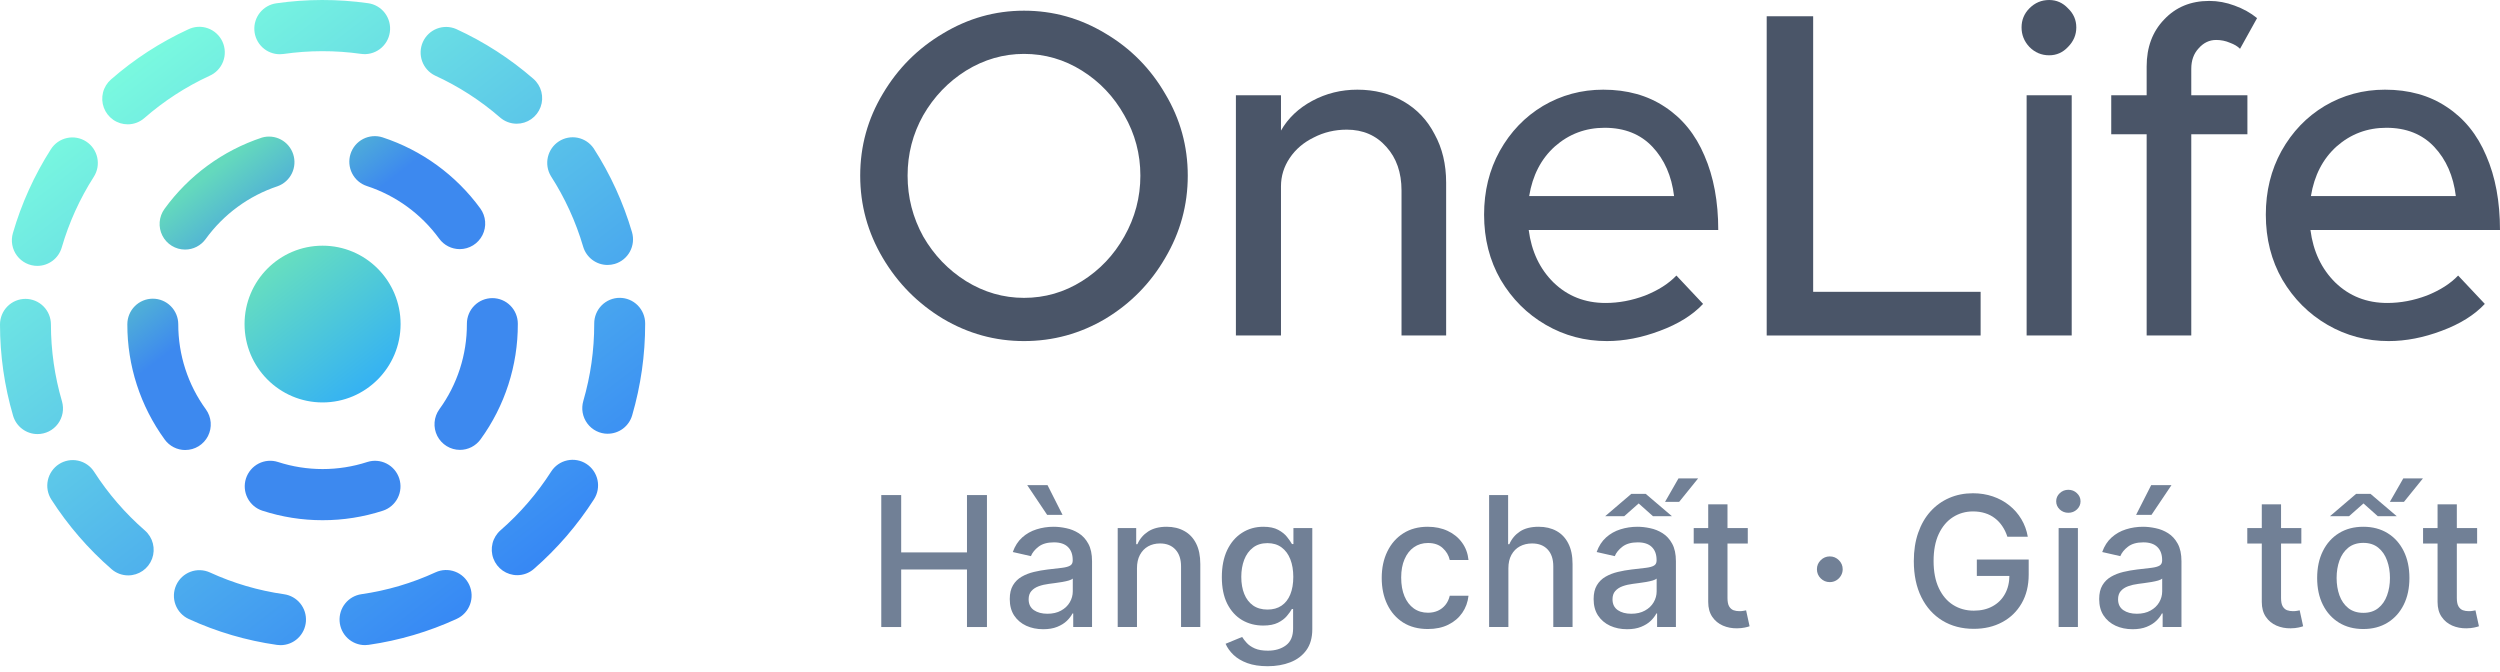 <svg width="186" height="50" viewBox="0 0 186 50" fill="none" xmlns="http://www.w3.org/2000/svg">
<path d="M20.869 48C20.779 48 20.69 47.993 20.601 47.98C18.334 47.658 16.125 47.009 14.043 46.053C13.586 45.843 13.232 45.459 13.057 44.987C12.882 44.514 12.901 43.992 13.11 43.533C13.318 43.074 13.699 42.718 14.169 42.541C14.639 42.364 15.159 42.382 15.616 42.59C17.368 43.394 19.226 43.94 21.133 44.211C21.608 44.278 22.041 44.524 22.343 44.898C22.645 45.273 22.794 45.748 22.761 46.229C22.727 46.71 22.513 47.16 22.162 47.489C21.811 47.818 21.349 48 20.869 48ZM27.155 47.996C26.676 47.996 26.215 47.813 25.864 47.485C25.514 47.156 25.3 46.707 25.267 46.227C25.233 45.746 25.382 45.271 25.683 44.897C25.984 44.522 26.415 44.276 26.889 44.208C28.796 43.935 30.653 43.387 32.404 42.581C32.861 42.371 33.382 42.352 33.853 42.528C34.324 42.703 34.706 43.06 34.916 43.519C35.125 43.978 35.145 44.502 34.969 44.975C34.794 45.448 34.44 45.832 33.983 46.042C31.901 47 29.693 47.651 27.427 47.976C27.338 47.989 27.248 47.996 27.158 47.996H27.155ZM9.537 42.809C9.082 42.809 8.641 42.644 8.298 42.344C6.568 40.84 5.06 39.096 3.82 37.166C3.685 36.955 3.592 36.721 3.548 36.475C3.503 36.229 3.507 35.977 3.56 35.732C3.612 35.488 3.712 35.256 3.854 35.051C3.995 34.845 4.176 34.669 4.385 34.534C4.594 34.398 4.827 34.306 5.072 34.261C5.317 34.216 5.568 34.22 5.811 34.273C6.055 34.325 6.285 34.426 6.49 34.568C6.695 34.71 6.869 34.891 7.004 35.102C8.05 36.728 9.32 38.197 10.777 39.465C11.07 39.719 11.278 40.057 11.374 40.433C11.47 40.809 11.449 41.206 11.314 41.57C11.179 41.934 10.936 42.248 10.619 42.469C10.301 42.69 9.923 42.809 9.537 42.809ZM38.482 42.793C38.096 42.793 37.719 42.674 37.402 42.453C37.085 42.232 36.842 41.919 36.707 41.555C36.572 41.192 36.551 40.796 36.646 40.42C36.741 40.044 36.948 39.706 37.24 39.452C38.696 38.183 39.965 36.712 41.008 35.083C41.28 34.658 41.709 34.36 42.2 34.253C42.691 34.146 43.205 34.239 43.627 34.512C44.05 34.786 44.347 35.216 44.454 35.71C44.56 36.203 44.467 36.719 44.195 37.143C42.957 39.076 41.451 40.821 39.723 42.327C39.379 42.628 38.938 42.793 38.481 42.793H38.482ZM2.79 32.295C2.381 32.295 1.982 32.162 1.655 31.915C1.327 31.669 1.088 31.323 0.973 30.928C0.328 28.724 0.001 26.438 0 24.14C0 23.635 0.2 23.151 0.555 22.794C0.91 22.437 1.392 22.236 1.895 22.236C2.397 22.236 2.879 22.437 3.235 22.794C3.59 23.151 3.789 23.635 3.789 24.14C3.791 26.076 4.067 28.001 4.611 29.859C4.693 30.143 4.708 30.442 4.656 30.733C4.603 31.024 4.483 31.298 4.307 31.535C4.13 31.771 3.901 31.963 3.638 32.095C3.374 32.227 3.084 32.295 2.79 32.295ZM45.217 32.272C44.923 32.272 44.632 32.203 44.369 32.071C44.105 31.939 43.876 31.747 43.7 31.51C43.523 31.273 43.404 30.998 43.351 30.707C43.299 30.416 43.315 30.117 43.398 29.833C43.938 27.974 44.212 26.047 44.21 24.11V24.07C44.209 23.82 44.257 23.573 44.352 23.341C44.446 23.11 44.585 22.9 44.76 22.722C44.935 22.545 45.144 22.404 45.373 22.307C45.603 22.21 45.849 22.16 46.098 22.159H46.105C46.606 22.159 47.087 22.359 47.442 22.714C47.797 23.07 47.998 23.552 48 24.055V24.11C48.002 26.408 47.676 28.694 47.034 30.899C46.919 31.294 46.68 31.641 46.353 31.888C46.025 32.135 45.627 32.269 45.217 32.269V32.272ZM2.779 19.782C2.485 19.782 2.194 19.713 1.931 19.581C1.668 19.449 1.439 19.257 1.262 19.021C1.085 18.784 0.966 18.51 0.913 18.219C0.861 17.928 0.876 17.629 0.959 17.345C1.6 15.137 2.553 13.034 3.789 11.099C4.061 10.674 4.489 10.375 4.98 10.268C5.224 10.214 5.475 10.21 5.72 10.254C5.964 10.298 6.198 10.391 6.408 10.526C6.617 10.661 6.798 10.836 6.94 11.041C7.082 11.247 7.182 11.478 7.235 11.722C7.288 11.966 7.293 12.219 7.249 12.465C7.205 12.711 7.113 12.946 6.978 13.156C5.937 14.784 5.134 16.554 4.594 18.411C4.479 18.806 4.241 19.153 3.914 19.4C3.586 19.647 3.188 19.781 2.779 19.782ZM45.203 19.713C44.794 19.713 44.396 19.58 44.069 19.334C43.741 19.088 43.502 18.742 43.386 18.348C42.84 16.492 42.032 14.725 40.986 13.101C40.732 12.677 40.651 12.171 40.762 11.689C40.872 11.207 41.165 10.787 41.579 10.518C41.992 10.25 42.493 10.153 42.976 10.249C43.459 10.346 43.886 10.627 44.166 11.034C45.41 12.964 46.371 15.065 47.02 17.27C47.162 17.754 47.107 18.275 46.867 18.719C46.627 19.162 46.221 19.492 45.739 19.635C45.565 19.686 45.384 19.712 45.202 19.713H45.203ZM9.502 9.25C9.116 9.25 8.739 9.132 8.422 8.911C8.105 8.69 7.863 8.377 7.727 8.014C7.592 7.651 7.57 7.255 7.665 6.879C7.76 6.503 7.967 6.165 8.258 5.911C9.984 4.402 11.916 3.149 13.995 2.189C14.222 2.077 14.47 2.012 14.722 1.997C14.975 1.983 15.228 2.019 15.466 2.104C15.705 2.19 15.924 2.322 16.11 2.494C16.297 2.665 16.447 2.873 16.553 3.104C16.658 3.335 16.717 3.585 16.724 3.839C16.732 4.093 16.689 4.346 16.598 4.584C16.507 4.821 16.369 5.037 16.193 5.22C16.017 5.403 15.807 5.548 15.574 5.648C13.823 6.457 12.196 7.513 10.742 8.783C10.398 9.084 9.958 9.25 9.502 9.25ZM38.444 9.204C37.989 9.204 37.55 9.04 37.206 8.741C35.748 7.474 34.118 6.424 32.364 5.621C31.918 5.404 31.575 5.021 31.407 4.554C31.238 4.086 31.259 3.571 31.464 3.118C31.669 2.666 32.043 2.312 32.504 2.132C32.966 1.953 33.479 1.962 33.934 2.157C36.016 3.11 37.951 4.357 39.681 5.861C39.974 6.115 40.182 6.452 40.278 6.829C40.374 7.205 40.353 7.601 40.218 7.965C40.083 8.329 39.841 8.643 39.523 8.865C39.206 9.086 38.828 9.205 38.442 9.204L38.444 9.204ZM20.817 4.035C20.337 4.035 19.876 3.853 19.525 3.525C19.174 3.197 18.96 2.747 18.926 2.267C18.892 1.786 19.041 1.311 19.342 0.936C19.643 0.562 20.074 0.315 20.549 0.247C22.812 -0.079 25.11 -0.082 27.374 0.237C27.622 0.269 27.862 0.351 28.078 0.477C28.295 0.603 28.485 0.771 28.637 0.971C28.788 1.171 28.899 1.4 28.962 1.643C29.026 1.887 29.04 2.141 29.005 2.39C28.97 2.639 28.887 2.879 28.759 3.095C28.631 3.312 28.462 3.5 28.261 3.651C28.06 3.801 27.831 3.91 27.588 3.971C27.346 4.032 27.093 4.044 26.845 4.006C24.936 3.738 22.998 3.742 21.089 4.016C20.999 4.029 20.908 4.035 20.817 4.035Z" fill="url(#paint0_linear_8813_220456)"/>
<path d="M24 29.941C27.205 29.941 29.804 27.331 29.804 24.11C29.804 20.89 27.205 18.279 24 18.279C20.794 18.279 18.195 20.89 18.195 24.11C18.195 27.331 20.794 29.941 24 29.941Z" fill="url(#paint1_linear_8813_220456)"/>
<path d="M24 38.703C22.479 38.705 20.966 38.466 19.519 37.995C19.041 37.84 18.644 37.5 18.415 37.05C18.302 36.828 18.234 36.585 18.214 36.336C18.194 36.086 18.224 35.836 18.3 35.598C18.377 35.36 18.5 35.14 18.661 34.95C18.822 34.76 19.02 34.603 19.241 34.489C19.689 34.26 20.209 34.218 20.687 34.374C22.844 35.073 25.166 35.073 27.323 34.374C27.801 34.22 28.319 34.262 28.765 34.492C29.212 34.721 29.549 35.119 29.704 35.598C29.859 36.077 29.819 36.598 29.592 37.047C29.366 37.496 28.971 37.837 28.495 37.994C27.043 38.466 25.526 38.706 24 38.703ZM13.788 33.482C13.489 33.483 13.193 33.412 12.927 33.276C12.66 33.14 12.429 32.943 12.253 32.699C10.442 30.211 9.468 27.208 9.474 24.126C9.474 23.621 9.673 23.137 10.029 22.78C10.384 22.423 10.866 22.222 11.368 22.222C11.871 22.222 12.353 22.423 12.708 22.78C13.063 23.137 13.263 23.621 13.263 24.126C13.261 26.401 13.98 28.618 15.317 30.455C15.523 30.739 15.647 31.074 15.675 31.424C15.703 31.775 15.634 32.126 15.476 32.439C15.317 32.752 15.076 33.015 14.778 33.199C14.48 33.383 14.138 33.48 13.788 33.48V33.482ZM34.22 33.471C33.871 33.471 33.528 33.373 33.23 33.19C32.932 33.006 32.691 32.743 32.532 32.431C32.374 32.118 32.305 31.767 32.333 31.417C32.36 31.067 32.484 30.732 32.689 30.448C34.026 28.608 34.743 26.388 34.737 24.11V24.083C34.737 23.578 34.936 23.094 35.292 22.737C35.647 22.38 36.129 22.18 36.632 22.18C37.134 22.18 37.616 22.38 37.971 22.737C38.327 23.094 38.526 23.578 38.526 24.083V24.11C38.534 27.193 37.563 30.198 35.754 32.687C35.578 32.93 35.347 33.128 35.081 33.264C34.814 33.4 34.519 33.471 34.22 33.471ZM13.768 18.568C13.419 18.568 13.076 18.471 12.778 18.287C12.48 18.104 12.239 17.841 12.08 17.528C11.922 17.215 11.852 16.864 11.88 16.514C11.908 16.164 12.031 15.829 12.237 15.545C14.042 13.056 16.579 11.199 19.491 10.235C19.962 10.099 20.468 10.152 20.901 10.383C21.335 10.614 21.662 11.005 21.814 11.474C21.967 11.942 21.932 12.452 21.718 12.896C21.504 13.339 21.127 13.682 20.666 13.851C18.514 14.565 16.638 15.94 15.304 17.78C15.128 18.024 14.897 18.223 14.63 18.36C14.364 18.497 14.068 18.568 13.768 18.568ZM34.207 18.535C33.908 18.535 33.614 18.465 33.348 18.329C33.082 18.194 32.851 17.997 32.675 17.755C31.335 15.918 29.456 14.55 27.301 13.843C27.064 13.766 26.845 13.643 26.655 13.482C26.466 13.32 26.31 13.122 26.197 12.899C26.083 12.677 26.015 12.434 25.995 12.185C25.975 11.936 26.004 11.685 26.08 11.447C26.157 11.209 26.279 10.989 26.44 10.798C26.601 10.608 26.798 10.451 27.02 10.337C27.241 10.223 27.483 10.155 27.731 10.134C27.979 10.114 28.228 10.143 28.465 10.22C31.379 11.176 33.922 13.025 35.735 15.509C35.941 15.792 36.065 16.128 36.093 16.478C36.122 16.828 36.053 17.179 35.895 17.493C35.736 17.806 35.495 18.069 35.197 18.253C34.899 18.437 34.556 18.535 34.207 18.535Z" fill="url(#paint2_linear_8813_220456)"/>
<path d="M76.185 25.376C74.04 25.376 72.032 24.823 70.161 23.716C68.289 22.587 66.795 21.078 65.677 19.188C64.559 17.298 63.999 15.258 63.999 13.068C63.999 10.879 64.559 8.85 65.677 6.984C66.795 5.094 68.289 3.596 70.161 2.489C72.032 1.36 74.04 0.795 76.185 0.795C78.353 0.795 80.372 1.36 82.243 2.489C84.114 3.596 85.597 5.094 86.693 6.984C87.811 8.85 88.37 10.879 88.37 13.068C88.37 15.258 87.811 17.298 86.693 19.188C85.597 21.078 84.114 22.587 82.243 23.716C80.372 24.823 78.353 25.376 76.185 25.376ZM76.185 22.161C77.736 22.161 79.174 21.746 80.498 20.916C81.821 20.086 82.871 18.98 83.647 17.597C84.445 16.191 84.844 14.682 84.844 13.068C84.844 11.455 84.445 9.957 83.647 8.574C82.871 7.191 81.821 6.085 80.498 5.255C79.174 4.425 77.736 4.01 76.185 4.01C74.656 4.01 73.218 4.425 71.872 5.255C70.549 6.085 69.487 7.191 68.689 8.574C67.913 9.957 67.525 11.455 67.525 13.068C67.525 14.682 67.913 16.191 68.689 17.597C69.487 18.98 70.549 20.086 71.872 20.916C73.218 21.746 74.656 22.161 76.185 22.161Z" fill="#4A5568"/>
<path d="M100.987 6.672C102.265 6.672 103.406 6.961 104.41 7.537C105.414 8.113 106.19 8.931 106.737 9.991C107.308 11.028 107.593 12.227 107.593 13.587V24.961H104.273V14.175C104.273 12.838 103.896 11.755 103.143 10.925C102.39 10.072 101.409 9.646 100.2 9.646C99.31 9.646 98.488 9.842 97.735 10.233C96.982 10.602 96.389 11.109 95.956 11.755C95.522 12.4 95.305 13.103 95.305 13.863V24.961H91.951V7.087H95.305V9.715C95.83 8.793 96.606 8.055 97.633 7.502C98.66 6.949 99.778 6.672 100.987 6.672Z" fill="#4A5568"/>
<path d="M119.452 22.541C120.434 22.541 121.415 22.357 122.396 21.988C123.377 21.596 124.153 21.101 124.724 20.501L126.709 22.61C125.933 23.44 124.86 24.108 123.491 24.615C122.145 25.122 120.833 25.376 119.555 25.376C117.912 25.376 116.395 24.973 115.003 24.166C113.611 23.359 112.493 22.241 111.648 20.812C110.827 19.384 110.416 17.77 110.416 15.972C110.416 14.221 110.804 12.642 111.58 11.236C112.379 9.807 113.451 8.689 114.797 7.882C116.166 7.076 117.661 6.672 119.281 6.672C121.061 6.672 122.59 7.099 123.868 7.952C125.168 8.804 126.15 10.014 126.811 11.582C127.496 13.149 127.838 14.993 127.838 17.113H113.736C113.942 18.704 114.558 20.006 115.585 21.02C116.634 22.034 117.924 22.541 119.452 22.541ZM119.384 9.507C117.969 9.507 116.737 9.968 115.687 10.89C114.66 11.812 114.022 13.045 113.77 14.589H124.552C124.37 13.091 123.834 11.87 122.944 10.925C122.054 9.98 120.867 9.507 119.384 9.507Z" fill="#4A5568"/>
<path d="M134.899 21.711H147.358V24.961H131.442V1.21H134.899V21.711Z" fill="#4A5568"/>
<path d="M150.781 7.087H154.135V24.961H150.781V7.087ZM152.458 4.114C151.887 4.114 151.397 3.907 150.986 3.492C150.598 3.077 150.404 2.593 150.404 2.04C150.404 1.487 150.598 1.014 150.986 0.622C151.397 0.207 151.887 0 152.458 0C153.005 0 153.473 0.207 153.861 0.622C154.272 1.014 154.477 1.487 154.477 2.04C154.477 2.593 154.272 3.077 153.861 3.492C153.473 3.907 153.005 4.114 152.458 4.114Z" fill="#4A5568"/>
<path d="M163.031 7.087H167.207V9.991H163.031V24.961H159.711V9.991H157.076V7.087H159.711V4.944C159.711 3.515 160.145 2.351 161.012 1.452C161.879 0.53 162.997 0.069 164.366 0.069C165.005 0.069 165.633 0.184 166.249 0.415C166.888 0.645 167.447 0.956 167.926 1.348L166.659 3.63C166.477 3.446 166.226 3.296 165.906 3.181C165.587 3.042 165.245 2.973 164.88 2.973C164.378 2.973 163.944 3.181 163.579 3.596C163.214 3.987 163.031 4.494 163.031 5.117V7.087Z" fill="#4A5568"/>
<path d="M177.614 22.541C178.595 22.541 179.576 22.357 180.557 21.988C181.538 21.596 182.314 21.101 182.885 20.501L184.87 22.61C184.094 23.44 183.022 24.108 181.652 24.615C180.306 25.122 178.994 25.376 177.716 25.376C176.073 25.376 174.556 24.973 173.164 24.166C171.772 23.359 170.654 22.241 169.81 20.812C168.988 19.384 168.577 17.77 168.577 15.972C168.577 14.221 168.965 12.642 169.741 11.236C170.54 9.807 171.612 8.689 172.959 7.882C174.328 7.076 175.822 6.672 177.442 6.672C179.222 6.672 180.751 7.099 182.029 7.952C183.33 8.804 184.311 10.014 184.973 11.582C185.657 13.149 185.999 14.993 185.999 17.113H171.897C172.103 18.704 172.719 20.006 173.746 21.02C174.795 22.034 176.085 22.541 177.614 22.541ZM177.545 9.507C176.13 9.507 174.898 9.968 173.848 10.89C172.822 11.812 172.183 13.045 171.932 14.589H182.714C182.531 13.091 181.995 11.87 181.105 10.925C180.215 9.98 179.028 9.507 177.545 9.507Z" fill="#4A5568"/>
<path d="M65.567 46.651V36.833H67.048V41.099H71.943V36.833H73.429V46.651H71.943V42.37H67.048V46.651H65.567Z" fill="#718096"/>
<path d="M77.614 46.814C77.148 46.814 76.726 46.727 76.349 46.555C75.972 46.379 75.673 46.125 75.452 45.793C75.235 45.46 75.126 45.053 75.126 44.57C75.126 44.155 75.206 43.813 75.366 43.544C75.526 43.276 75.741 43.063 76.013 42.907C76.285 42.75 76.588 42.632 76.924 42.552C77.26 42.472 77.602 42.411 77.95 42.37C78.391 42.319 78.749 42.277 79.024 42.245C79.299 42.21 79.498 42.154 79.623 42.077C79.748 42.001 79.81 41.876 79.81 41.703V41.67C79.81 41.251 79.692 40.927 79.455 40.697C79.222 40.467 78.874 40.351 78.41 40.351C77.927 40.351 77.547 40.459 77.269 40.673C76.994 40.884 76.804 41.118 76.699 41.377L75.352 41.071C75.511 40.623 75.745 40.262 76.051 39.987C76.362 39.709 76.718 39.508 77.121 39.383C77.523 39.255 77.947 39.191 78.391 39.191C78.685 39.191 78.997 39.226 79.326 39.297C79.658 39.364 79.968 39.489 80.256 39.671C80.547 39.853 80.785 40.113 80.97 40.452C81.156 40.788 81.248 41.224 81.248 41.761V46.651H79.848V45.644H79.791C79.698 45.829 79.559 46.012 79.374 46.191C79.188 46.37 78.95 46.518 78.659 46.636C78.369 46.755 78.02 46.814 77.614 46.814ZM77.926 45.663C78.322 45.663 78.661 45.585 78.942 45.428C79.227 45.272 79.442 45.067 79.589 44.815C79.74 44.559 79.815 44.286 79.815 43.995V43.046C79.764 43.097 79.665 43.145 79.517 43.19C79.374 43.231 79.209 43.268 79.024 43.3C78.838 43.328 78.658 43.356 78.482 43.381C78.306 43.404 78.159 43.423 78.041 43.439C77.763 43.474 77.509 43.533 77.279 43.616C77.052 43.699 76.87 43.819 76.732 43.976C76.598 44.129 76.531 44.334 76.531 44.589C76.531 44.944 76.662 45.213 76.924 45.395C77.186 45.574 77.52 45.663 77.926 45.663ZM77.907 38.304L76.425 36.094H77.936L79.052 38.304H77.907Z" fill="#718096"/>
<path d="M84.591 42.279V46.651H83.157V39.287H84.533V40.486H84.624C84.794 40.096 85.059 39.783 85.42 39.546C85.784 39.309 86.243 39.191 86.796 39.191C87.298 39.191 87.737 39.297 88.114 39.508C88.492 39.715 88.784 40.026 88.992 40.438C89.2 40.85 89.303 41.36 89.303 41.967V46.651H87.87V42.14C87.87 41.606 87.731 41.189 87.453 40.888C87.175 40.585 86.793 40.433 86.307 40.433C85.975 40.433 85.679 40.505 85.42 40.649C85.165 40.792 84.962 41.003 84.811 41.282C84.664 41.556 84.591 41.889 84.591 42.279Z" fill="#718096"/>
<path d="M94.313 49.566C93.728 49.566 93.225 49.489 92.803 49.336C92.384 49.182 92.042 48.979 91.777 48.727C91.512 48.474 91.314 48.198 91.183 47.897L92.415 47.389C92.501 47.53 92.616 47.678 92.76 47.835C92.907 47.995 93.105 48.131 93.354 48.242C93.607 48.354 93.931 48.41 94.328 48.41C94.871 48.41 95.32 48.278 95.675 48.012C96.029 47.75 96.207 47.332 96.207 46.756V45.309H96.116C96.029 45.465 95.905 45.639 95.742 45.831C95.582 46.023 95.361 46.189 95.08 46.33C94.799 46.47 94.433 46.541 93.982 46.541C93.401 46.541 92.876 46.405 92.41 46.133C91.947 45.858 91.579 45.454 91.307 44.92C91.039 44.383 90.905 43.723 90.905 42.94C90.905 42.157 91.037 41.486 91.302 40.927C91.571 40.367 91.939 39.939 92.405 39.642C92.872 39.342 93.401 39.191 93.992 39.191C94.449 39.191 94.818 39.268 95.099 39.421C95.381 39.572 95.6 39.747 95.756 39.949C95.916 40.15 96.039 40.328 96.125 40.481H96.231V39.287H97.635V46.814C97.635 47.447 97.488 47.966 97.194 48.372C96.9 48.778 96.502 49.078 96.001 49.273C95.502 49.468 94.939 49.566 94.313 49.566ZM94.299 45.352C94.711 45.352 95.059 45.256 95.344 45.064C95.632 44.869 95.849 44.591 95.996 44.23C96.146 43.865 96.221 43.429 96.221 42.921C96.221 42.426 96.148 41.989 96.001 41.612C95.854 41.235 95.638 40.941 95.353 40.73C95.069 40.516 94.717 40.409 94.299 40.409C93.867 40.409 93.508 40.521 93.22 40.745C92.932 40.965 92.715 41.266 92.568 41.646C92.424 42.026 92.352 42.451 92.352 42.921C92.352 43.404 92.426 43.827 92.573 44.191C92.72 44.556 92.937 44.84 93.225 45.045C93.516 45.249 93.874 45.352 94.299 45.352Z" fill="#718096"/>
<path d="M106.232 46.799C105.52 46.799 104.906 46.638 104.391 46.315C103.88 45.989 103.487 45.54 103.212 44.968C102.937 44.396 102.8 43.741 102.8 43.002C102.8 42.255 102.94 41.595 103.222 41.023C103.503 40.447 103.899 39.998 104.411 39.675C104.922 39.353 105.524 39.191 106.218 39.191C106.777 39.191 107.276 39.295 107.714 39.503C108.151 39.707 108.505 39.995 108.773 40.366C109.045 40.737 109.206 41.17 109.257 41.665H107.862C107.786 41.32 107.61 41.023 107.335 40.773C107.063 40.524 106.699 40.399 106.242 40.399C105.842 40.399 105.492 40.505 105.192 40.716C104.895 40.923 104.663 41.221 104.497 41.608C104.331 41.991 104.248 42.445 104.248 42.969C104.248 43.506 104.329 43.969 104.492 44.359C104.655 44.749 104.885 45.051 105.182 45.265C105.483 45.48 105.836 45.587 106.242 45.587C106.514 45.587 106.76 45.537 106.98 45.438C107.204 45.336 107.391 45.19 107.541 45.002C107.694 44.813 107.802 44.586 107.862 44.321H109.257C109.206 44.797 109.051 45.222 108.792 45.596C108.533 45.97 108.187 46.264 107.752 46.478C107.321 46.692 106.814 46.799 106.232 46.799Z" fill="#718096"/>
<path d="M112.224 42.279V46.651H110.79V36.833H112.204V40.486H112.296C112.468 40.089 112.732 39.775 113.087 39.541C113.441 39.308 113.905 39.191 114.477 39.191C114.982 39.191 115.423 39.295 115.8 39.503C116.18 39.711 116.474 40.021 116.682 40.433C116.893 40.842 116.998 41.353 116.998 41.967V46.651H115.565V42.14C115.565 41.599 115.426 41.181 115.148 40.884C114.87 40.583 114.483 40.433 113.988 40.433C113.649 40.433 113.345 40.505 113.077 40.649C112.812 40.792 112.602 41.003 112.449 41.282C112.299 41.556 112.224 41.889 112.224 42.279Z" fill="#718096"/>
<path d="M121.054 46.814C120.588 46.814 120.166 46.727 119.789 46.555C119.411 46.379 119.113 46.125 118.892 45.793C118.675 45.46 118.566 45.053 118.566 44.57C118.566 44.155 118.646 43.813 118.806 43.544C118.966 43.276 119.181 43.063 119.453 42.907C119.725 42.75 120.028 42.632 120.364 42.552C120.699 42.472 121.041 42.411 121.39 42.37C121.831 42.319 122.189 42.277 122.464 42.245C122.739 42.21 122.938 42.154 123.063 42.077C123.188 42.001 123.25 41.876 123.25 41.703V41.67C123.25 41.251 123.132 40.927 122.895 40.697C122.662 40.467 122.313 40.351 121.85 40.351C121.367 40.351 120.987 40.459 120.709 40.673C120.434 40.884 120.244 41.118 120.139 41.377L118.791 41.071C118.951 40.623 119.185 40.262 119.491 39.987C119.801 39.709 120.158 39.508 120.56 39.383C120.963 39.255 121.387 39.191 121.831 39.191C122.125 39.191 122.436 39.226 122.766 39.297C123.098 39.364 123.408 39.489 123.696 39.671C123.987 39.853 124.225 40.113 124.41 40.452C124.595 40.788 124.688 41.224 124.688 41.761V46.651H123.288V45.644H123.231C123.138 45.829 122.999 46.012 122.814 46.191C122.628 46.37 122.39 46.518 122.099 46.636C121.808 46.755 121.46 46.814 121.054 46.814ZM121.366 45.663C121.762 45.663 122.101 45.585 122.382 45.428C122.667 45.272 122.882 45.067 123.029 44.815C123.18 44.559 123.255 44.286 123.255 43.995V43.046C123.204 43.097 123.104 43.145 122.957 43.19C122.814 43.231 122.649 43.268 122.464 43.3C122.278 43.328 122.098 43.356 121.922 43.381C121.746 43.404 121.599 43.423 121.481 43.439C121.203 43.474 120.949 43.533 120.719 43.616C120.492 43.699 120.31 43.819 120.172 43.976C120.038 44.129 119.971 44.334 119.971 44.589C119.971 44.944 120.102 45.213 120.364 45.395C120.626 45.574 120.96 45.663 121.366 45.663ZM119.424 38.405L121.371 36.742H122.44L124.391 38.405H122.981L121.917 37.456L120.843 38.405H119.424ZM123.878 37.341L124.88 35.591H126.342L124.928 37.341H123.878Z" fill="#718096"/>
<path d="M130.035 39.287V40.438H126.012V39.287H130.035ZM127.091 37.523H128.525V44.489C128.525 44.767 128.566 44.976 128.649 45.117C128.732 45.254 128.839 45.348 128.97 45.4C129.105 45.447 129.25 45.471 129.407 45.471C129.522 45.471 129.622 45.464 129.709 45.447C129.795 45.431 129.862 45.419 129.91 45.409L130.169 46.593C130.086 46.625 129.968 46.657 129.814 46.689C129.661 46.724 129.469 46.743 129.239 46.747C128.862 46.753 128.51 46.686 128.184 46.545C127.858 46.405 127.594 46.187 127.393 45.893C127.192 45.599 127.091 45.23 127.091 44.786V37.523Z" fill="#718096"/>
<path d="M136.137 43.309C135.875 43.309 135.65 43.217 135.461 43.031C135.273 42.843 135.179 42.616 135.179 42.351C135.179 42.089 135.273 41.865 135.461 41.679C135.65 41.491 135.875 41.397 136.137 41.397C136.4 41.397 136.625 41.491 136.813 41.679C137.002 41.865 137.096 42.089 137.096 42.351C137.096 42.526 137.051 42.688 136.962 42.835C136.876 42.979 136.761 43.094 136.617 43.18C136.473 43.266 136.313 43.309 136.137 43.309Z" fill="#718096"/>
<path d="M149.349 39.934C149.256 39.644 149.131 39.383 148.975 39.153C148.821 38.92 148.637 38.721 148.423 38.559C148.209 38.392 147.965 38.266 147.69 38.18C147.418 38.093 147.119 38.05 146.793 38.05C146.24 38.05 145.742 38.193 145.298 38.477C144.853 38.761 144.502 39.178 144.243 39.728C143.987 40.275 143.859 40.944 143.859 41.737C143.859 42.533 143.989 43.206 144.248 43.755C144.507 44.305 144.861 44.722 145.312 45.007C145.763 45.291 146.276 45.433 146.851 45.433C147.385 45.433 147.85 45.325 148.246 45.107C148.645 44.89 148.954 44.583 149.171 44.187C149.392 43.787 149.502 43.317 149.502 42.777L149.886 42.849H147.076V41.627H150.935V42.744C150.935 43.568 150.76 44.284 150.408 44.891C150.06 45.495 149.577 45.962 148.96 46.291C148.347 46.62 147.644 46.785 146.851 46.785C145.962 46.785 145.183 46.581 144.511 46.171C143.843 45.762 143.322 45.182 142.949 44.431C142.575 43.677 142.388 42.782 142.388 41.746C142.388 40.964 142.496 40.26 142.714 39.637C142.931 39.014 143.236 38.485 143.629 38.05C144.026 37.612 144.491 37.279 145.024 37.048C145.561 36.815 146.148 36.698 146.784 36.698C147.314 36.698 147.808 36.777 148.265 36.933C148.725 37.09 149.134 37.312 149.492 37.6C149.854 37.887 150.152 38.229 150.389 38.626C150.625 39.019 150.785 39.455 150.868 39.934H149.349Z" fill="#718096"/>
<path d="M153.162 46.651V39.287H154.596V46.651H153.162ZM153.886 38.151C153.637 38.151 153.423 38.068 153.244 37.902C153.068 37.732 152.98 37.531 152.98 37.298C152.98 37.061 153.068 36.86 153.244 36.694C153.423 36.524 153.637 36.44 153.886 36.44C154.135 36.44 154.348 36.524 154.524 36.694C154.703 36.86 154.792 37.061 154.792 37.298C154.792 37.531 154.703 37.732 154.524 37.902C154.348 38.068 154.135 38.151 153.886 38.151Z" fill="#718096"/>
<path d="M158.667 46.814C158.2 46.814 157.778 46.727 157.401 46.555C157.024 46.379 156.725 46.125 156.505 45.793C156.288 45.46 156.179 45.053 156.179 44.57C156.179 44.155 156.259 43.813 156.419 43.544C156.578 43.276 156.794 43.063 157.066 42.907C157.337 42.75 157.641 42.632 157.977 42.552C158.312 42.472 158.654 42.411 159.003 42.37C159.444 42.319 159.802 42.277 160.076 42.245C160.351 42.21 160.551 42.154 160.676 42.077C160.8 42.001 160.863 41.876 160.863 41.703V41.67C160.863 41.251 160.744 40.927 160.508 40.697C160.275 40.467 159.926 40.351 159.463 40.351C158.98 40.351 158.6 40.459 158.322 40.673C158.047 40.884 157.857 41.118 157.751 41.377L156.404 41.071C156.564 40.623 156.797 40.262 157.104 39.987C157.414 39.709 157.771 39.508 158.173 39.383C158.576 39.255 158.999 39.191 159.444 39.191C159.738 39.191 160.049 39.226 160.378 39.297C160.711 39.364 161.021 39.489 161.309 39.671C161.599 39.853 161.837 40.113 162.023 40.452C162.208 40.788 162.301 41.224 162.301 41.761V46.651H160.901V45.644H160.843C160.751 45.829 160.612 46.012 160.426 46.191C160.241 46.37 160.003 46.518 159.712 46.636C159.421 46.755 159.073 46.814 158.667 46.814ZM158.979 45.663C159.375 45.663 159.714 45.585 159.995 45.428C160.279 45.272 160.495 45.067 160.642 44.815C160.792 44.559 160.867 44.286 160.867 43.995V43.046C160.816 43.097 160.717 43.145 160.57 43.19C160.426 43.231 160.262 43.268 160.076 43.3C159.891 43.328 159.71 43.356 159.535 43.381C159.359 43.404 159.212 43.423 159.094 43.439C158.816 43.474 158.562 43.533 158.331 43.616C158.104 43.699 157.922 43.819 157.785 43.976C157.651 44.129 157.584 44.334 157.584 44.589C157.584 44.944 157.715 45.213 157.977 45.395C158.239 45.574 158.573 45.663 158.979 45.663ZM158.926 38.304L160.048 36.094H161.558L160.072 38.304H158.926Z" fill="#718096"/>
<path d="M171.22 39.287V40.438H167.198V39.287H171.22ZM168.277 37.523H169.71V44.489C169.71 44.767 169.752 44.976 169.835 45.117C169.918 45.254 170.025 45.348 170.156 45.4C170.29 45.447 170.436 45.471 170.592 45.471C170.707 45.471 170.808 45.464 170.894 45.447C170.98 45.431 171.048 45.419 171.096 45.409L171.354 46.593C171.271 46.625 171.153 46.657 171 46.689C170.846 46.724 170.654 46.743 170.424 46.747C170.047 46.753 169.696 46.686 169.37 46.545C169.044 46.405 168.78 46.187 168.579 45.893C168.377 45.599 168.277 45.23 168.277 44.786V37.523Z" fill="#718096"/>
<path d="M175.828 46.799C175.138 46.799 174.536 46.641 174.021 46.325C173.507 46.008 173.107 45.566 172.823 44.997C172.538 44.428 172.396 43.763 172.396 43.002C172.396 42.239 172.538 41.571 172.823 40.999C173.107 40.427 173.507 39.982 174.021 39.666C174.536 39.349 175.138 39.191 175.828 39.191C176.519 39.191 177.121 39.349 177.636 39.666C178.15 39.982 178.55 40.427 178.834 40.999C179.119 41.571 179.261 42.239 179.261 43.002C179.261 43.763 179.119 44.428 178.834 44.997C178.55 45.566 178.15 46.008 177.636 46.325C177.121 46.641 176.519 46.799 175.828 46.799ZM175.833 45.596C176.281 45.596 176.651 45.478 176.945 45.241C177.239 45.005 177.457 44.69 177.597 44.297C177.741 43.904 177.813 43.471 177.813 42.998C177.813 42.528 177.741 42.096 177.597 41.703C177.457 41.307 177.239 40.989 176.945 40.749C176.651 40.51 176.281 40.39 175.833 40.39C175.383 40.39 175.009 40.51 174.711 40.749C174.417 40.989 174.198 41.307 174.055 41.703C173.914 42.096 173.844 42.528 173.844 42.998C173.844 43.471 173.914 43.904 174.055 44.297C174.198 44.69 174.417 45.005 174.711 45.241C175.009 45.478 175.383 45.596 175.833 45.596ZM173.35 38.405L175.296 36.742H176.365L178.317 38.405H176.907L175.843 37.456L174.769 38.405H173.35ZM177.804 37.341L178.806 35.591H180.268L178.853 37.341H177.804Z" fill="#718096"/>
<path d="M184.298 39.287V40.438H180.276V39.287H184.298ZM181.355 37.523H182.788V44.489C182.788 44.767 182.83 44.976 182.913 45.117C182.996 45.254 183.103 45.348 183.234 45.4C183.368 45.447 183.514 45.471 183.67 45.471C183.785 45.471 183.886 45.464 183.972 45.447C184.059 45.431 184.126 45.419 184.174 45.409L184.433 46.593C184.349 46.625 184.231 46.657 184.078 46.689C183.924 46.724 183.733 46.743 183.502 46.747C183.125 46.753 182.774 46.686 182.448 46.545C182.122 46.405 181.858 46.187 181.657 45.893C181.455 45.599 181.355 45.23 181.355 44.786V37.523Z" fill="#718096"/>
<defs>
<linearGradient id="paint0_linear_8813_220456" x1="41.91" y1="44.526" x2="8.725" y2="1.336" gradientUnits="userSpaceOnUse">
<stop stop-color="#3280F6"/>
<stop offset="0.984" stop-color="#7DFFDE"/>
</linearGradient>
<linearGradient id="paint1_linear_8813_220456" x1="20.075" y1="19.669" x2="27.699" y2="29.459" gradientUnits="userSpaceOnUse">
<stop stop-color="#67DFBF"/>
<stop offset="1" stop-color="#32AFF6"/>
</linearGradient>
<linearGradient id="paint2_linear_8813_220456" x1="14.21" y1="13.94" x2="33.862" y2="39.242" gradientUnits="userSpaceOnUse">
<stop stop-color="#64D9BD"/>
<stop offset="0.271" stop-color="#3D89EF"/>
</linearGradient>
</defs>
</svg>
